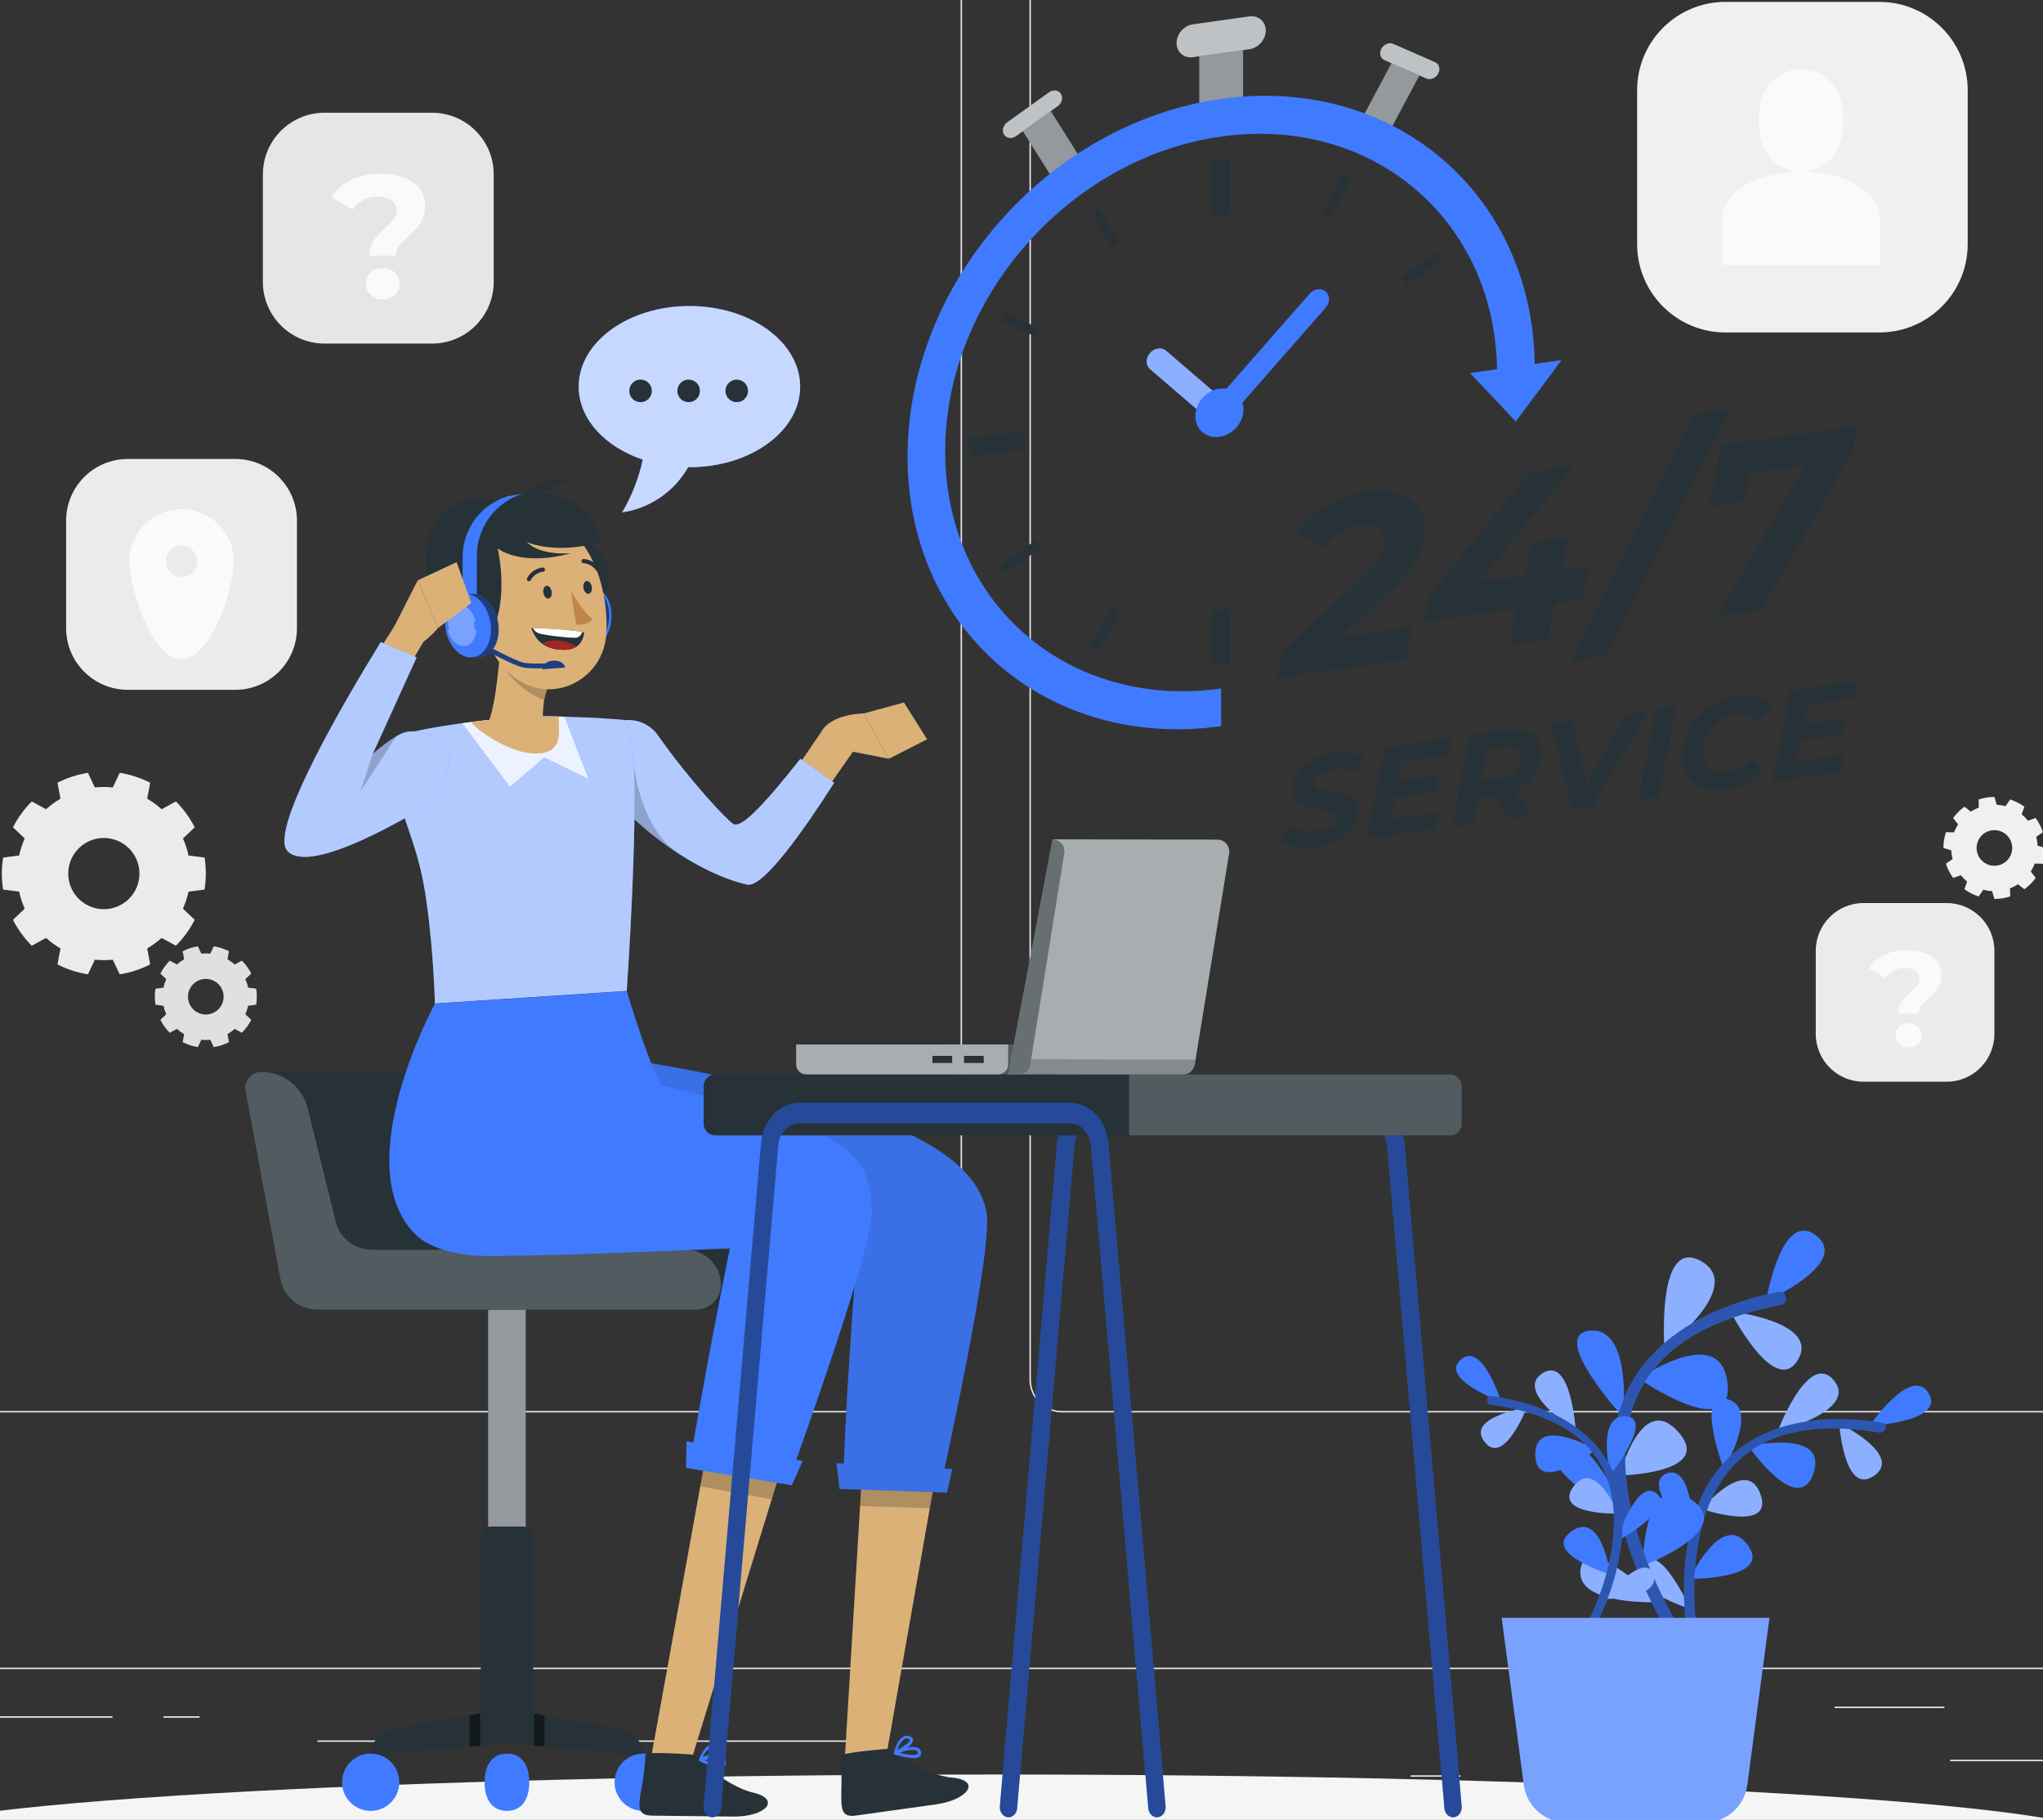 <svg width="357" height="318" viewBox="0 0 357 318" fill="none" xmlns="http://www.w3.org/2000/svg">
<rect x="0" y="0" width="357" height="318" fill="#333333" stroke="none"/>
<g clip-path="url(#clip0_205_13)">
<path d="M373.901 307.494H340.779V307.744H373.901V307.494Z" fill="#EBEBEB"/>
<path d="M255.22 310.208H246.527V310.458H255.22V310.208Z" fill="#EBEBEB"/>
<path d="M339.778 298.208H320.586V298.458H339.778V298.208Z" fill="#EBEBEB"/>
<path d="M19.652 299.888H-23.541V300.138H19.652V299.888Z" fill="#EBEBEB"/>
<path d="M34.889 299.888H28.556V300.138H34.889V299.888Z" fill="#EBEBEB"/>
<path d="M149.147 304.111H55.471V304.361H149.147V304.111Z" fill="#EBEBEB"/>
<path d="M162.401 246.8H-30.698C-33.845 246.8 -36.406 244.239 -36.406 241.092V-30.34C-36.406 -33.487 -33.845 -36.048 -30.698 -36.048H162.401C165.547 -36.048 168.108 -33.487 168.108 -30.34V241.092C168.108 244.239 165.547 246.8 162.401 246.8ZM-30.698 -35.797C-33.708 -35.797 -36.156 -33.349 -36.156 -30.339V241.093C-36.156 244.103 -33.708 246.551 -30.698 246.551H162.401C165.41 246.551 167.858 244.103 167.858 241.093V-30.34C167.858 -33.349 165.41 -35.798 162.401 -35.798L-30.698 -35.797Z" fill="#EBEBEB"/>
<path d="M378.698 246.8H185.599C182.453 246.8 179.892 244.239 179.892 241.092V-30.34C179.892 -33.487 182.453 -36.048 185.599 -36.048H378.698C381.846 -36.048 384.406 -33.487 384.406 -30.34V241.092C384.406 244.239 381.845 246.8 378.698 246.8ZM185.599 -35.797C182.59 -35.797 180.142 -33.349 180.142 -30.339V241.093C180.142 244.103 182.59 246.551 185.599 246.551H378.698C381.708 246.551 384.156 244.103 384.156 241.093V-30.34C384.156 -33.349 381.708 -35.798 378.698 -35.798L185.599 -35.797Z" fill="#EBEBEB"/>
<path d="M424 291.398H-76V291.648H424V291.398Z" fill="#EBEBEB"/>
<path d="M328.399 58.094H301.519C292.99 58.094 286.076 51.18 286.076 42.651V15.771C286.076 7.243 292.99 0.329 301.519 0.329H328.399C336.928 0.329 343.842 7.243 343.842 15.771V42.651C343.841 51.18 336.927 58.094 328.399 58.094Z" fill="#F0F0F0"/>
<path d="M322.151 21.047C322.151 25.966 319.648 29.953 314.729 29.953C309.81 29.953 307.307 25.966 307.307 21.047C307.307 16.128 309.81 12.141 314.729 12.141C319.648 12.141 322.151 16.129 322.151 21.047Z" fill="#FAFAFA"/>
<path d="M314.729 46.281H328.459V38.117C328.459 33.608 322.312 29.953 314.729 29.953C307.146 29.953 300.999 33.608 300.999 38.117V46.281H314.729Z" fill="#FAFAFA"/>
<path d="M75.489 60.036H56.718C50.762 60.036 45.934 55.208 45.934 49.252V30.48C45.934 24.524 50.762 19.696 56.718 19.696H75.489C81.445 19.696 86.273 24.524 86.273 30.48V49.252C86.273 55.208 81.445 60.036 75.489 60.036Z" fill="#E6E6E6"/>
<path d="M65.279 42.046C65.757 41.355 66.454 40.592 67.369 39.757C68.04 39.147 68.533 38.633 68.849 38.216C69.164 37.799 69.322 37.326 69.322 36.797C69.322 36.044 69.021 35.449 68.421 35.012C67.821 34.575 67.022 34.356 66.026 34.356C65.069 34.356 64.22 34.554 63.477 34.951C62.734 35.347 62.109 35.902 61.6 36.614L57.908 34.448C58.762 33.146 59.917 32.139 61.371 31.427C62.825 30.715 64.549 30.359 66.544 30.359C68.883 30.359 70.76 30.858 72.175 31.854C73.589 32.851 74.296 34.234 74.296 36.004C74.296 36.838 74.159 37.571 73.884 38.202C73.609 38.832 73.274 39.367 72.877 39.804C72.481 40.241 71.967 40.745 71.336 41.314C70.583 41.986 70.034 42.55 69.688 43.008C69.342 43.465 69.169 44.02 69.169 44.671H64.561C64.562 43.613 64.801 42.738 65.279 42.046ZM64.791 51.522C64.231 50.983 63.951 50.327 63.951 49.553C63.951 48.78 64.226 48.134 64.775 47.615C65.324 47.096 66.027 46.837 66.88 46.837C67.735 46.837 68.437 47.096 68.986 47.615C69.535 48.134 69.809 48.78 69.809 49.553C69.809 50.326 69.529 50.983 68.97 51.522C68.41 52.061 67.714 52.331 66.879 52.331C66.044 52.331 65.35 52.061 64.791 51.522Z" fill="#FAFAFA"/>
<path d="M340.163 189.009H325.637C321.028 189.009 317.292 185.273 317.292 180.664V166.138C317.292 161.529 321.028 157.793 325.637 157.793H340.163C344.772 157.793 348.508 161.529 348.508 166.138V180.664C348.508 185.273 344.772 189.009 340.163 189.009Z" fill="#EBEBEB"/>
<path d="M332.263 175.089C332.633 174.554 333.172 173.964 333.88 173.318C334.399 172.846 334.781 172.448 335.026 172.125C335.27 171.803 335.392 171.437 335.392 171.027C335.392 170.444 335.159 169.984 334.695 169.645C334.231 169.307 333.613 169.138 332.842 169.138C332.101 169.138 331.444 169.291 330.87 169.598C330.296 169.905 329.811 170.334 329.418 170.885L326.561 169.209C327.222 168.202 328.116 167.422 329.241 166.871C330.367 166.32 331.701 166.044 333.244 166.044C335.054 166.044 336.507 166.43 337.601 167.201C338.695 167.972 339.242 169.043 339.242 170.412C339.242 171.058 339.136 171.625 338.923 172.113C338.71 172.601 338.451 173.014 338.143 173.353C337.836 173.691 337.439 174.081 336.951 174.522C336.369 175.042 335.943 175.478 335.676 175.833C335.408 176.187 335.274 176.616 335.274 177.12H331.709C331.708 176.301 331.892 175.624 332.263 175.089ZM331.885 182.421C331.452 182.004 331.235 181.496 331.235 180.897C331.235 180.299 331.448 179.799 331.873 179.398C332.298 178.996 332.842 178.796 333.502 178.796C334.163 178.796 334.707 178.997 335.132 179.398C335.557 179.8 335.769 180.299 335.769 180.897C335.769 181.496 335.552 182.004 335.12 182.421C334.687 182.838 334.148 183.047 333.502 183.047C332.856 183.047 332.317 182.838 331.885 182.421Z" fill="#FAFAFA"/>
<path d="M41.108 120.535H22.337C16.381 120.535 11.553 115.707 11.553 109.751V90.98C11.553 85.024 16.381 80.196 22.337 80.196H41.108C47.064 80.196 51.892 85.024 51.892 90.98V109.751C51.892 115.707 47.064 120.535 41.108 120.535Z" fill="#EBEBEB"/>
<path d="M31.722 88.963C26.684 88.963 22.6 93.047 22.6 98.085C22.6 103.123 26.684 115.207 31.722 115.207C36.76 115.207 40.844 103.123 40.844 98.085C40.844 93.047 36.76 88.963 31.722 88.963ZM31.722 100.835C30.203 100.835 28.972 99.604 28.972 98.085C28.972 96.566 30.203 95.335 31.722 95.335C33.241 95.335 34.472 96.566 34.472 98.085C34.472 99.604 33.241 100.835 31.722 100.835Z" fill="#FAFAFA"/>
<path d="M35.745 155.443C35.889 154.531 35.965 153.597 35.965 152.645C35.965 151.693 35.889 150.759 35.745 149.848L32.94 149.484C32.72 148.448 32.389 147.455 31.969 146.51L34.026 144.565C33.17 142.885 32.059 141.357 30.738 140.037L28.242 141.398C27.468 140.703 26.626 140.086 25.721 139.56L26.243 136.772C24.6 135.932 22.812 135.336 20.923 135.04L19.711 137.593C19.196 137.54 18.674 137.512 18.145 137.512C17.616 137.512 17.093 137.54 16.578 137.593L15.366 135.04C13.477 135.336 11.689 135.931 10.046 136.771L10.568 139.559C9.663 140.084 8.821 140.701 8.047 141.396L5.551 140.035C4.23 141.355 3.12 142.883 2.263 144.562L4.32 146.507C3.9 147.452 3.569 148.446 3.349 149.481L0.544 149.845C0.4 150.757 0.324 151.691 0.324 152.642C0.324 153.594 0.4 154.528 0.544 155.439L3.349 155.803C3.569 156.839 3.9 157.832 4.32 158.777L2.263 160.722C3.119 162.402 4.23 163.93 5.551 165.249L8.047 163.888C8.821 164.583 9.663 165.2 10.568 165.726L10.046 168.514C11.689 169.354 13.477 169.95 15.366 170.245L16.578 167.692C17.093 167.745 17.615 167.773 18.145 167.773C18.674 167.773 19.196 167.745 19.711 167.692L20.923 170.245C22.812 169.949 24.601 169.354 26.243 168.513L25.721 165.725C26.626 165.2 27.468 164.583 28.242 163.887L30.738 165.248C32.059 163.928 33.17 162.4 34.026 160.72L31.969 158.775C32.389 157.83 32.72 156.837 32.94 155.801L35.745 155.443ZM18.145 158.868C14.708 158.868 11.922 156.082 11.922 152.645C11.922 149.208 14.708 146.422 18.145 146.422C21.582 146.422 24.368 149.208 24.368 152.645C24.368 156.082 21.582 158.868 18.145 158.868Z" fill="#EBEBEB"/>
<path d="M44.765 175.555C44.837 175.099 44.875 174.632 44.875 174.156C44.875 173.68 44.837 173.213 44.765 172.757L43.363 172.575C43.253 172.057 43.088 171.561 42.877 171.088L43.906 170.116C43.478 169.276 42.923 168.512 42.262 167.852L41.014 168.533C40.627 168.185 40.206 167.877 39.754 167.614L40.015 166.22C39.193 165.8 38.299 165.502 37.355 165.354L36.749 166.631C36.492 166.605 36.23 166.59 35.966 166.59C35.701 166.59 35.44 166.604 35.183 166.631L34.577 165.354C33.633 165.502 32.738 165.8 31.917 166.22L32.178 167.614C31.725 167.877 31.304 168.185 30.917 168.533L29.669 167.852C29.009 168.512 28.453 169.276 28.025 170.116L29.054 171.089C28.844 171.562 28.679 172.058 28.568 172.576L27.165 172.758C27.093 173.214 27.055 173.681 27.055 174.157C27.055 174.633 27.093 175.1 27.165 175.556L28.568 175.738C28.678 176.256 28.843 176.752 29.054 177.225L28.025 178.198C28.453 179.038 29.008 179.802 29.669 180.462L30.917 179.781C31.304 180.129 31.725 180.437 32.178 180.7L31.917 182.094C32.738 182.514 33.633 182.812 34.577 182.96L35.183 181.683C35.441 181.71 35.702 181.724 35.966 181.724C36.23 181.724 36.492 181.71 36.749 181.683L37.355 182.96C38.3 182.812 39.194 182.514 40.015 182.094L39.754 180.7C40.207 180.437 40.628 180.129 41.014 179.781L42.262 180.462C42.922 179.802 43.478 179.038 43.906 178.198L42.877 177.225C43.087 176.752 43.252 176.256 43.363 175.738L44.765 175.555ZM35.965 177.268C34.247 177.268 32.854 175.875 32.854 174.157C32.854 172.439 34.247 171.046 35.965 171.046C37.683 171.046 39.076 172.439 39.076 174.157C39.077 175.875 37.684 177.268 35.965 177.268Z" fill="#E0E0E0"/>
<path d="M353.742 155.378C354.115 155.107 354.472 154.803 354.809 154.467C355.146 154.131 355.449 153.773 355.72 153.4L354.857 152.28C355.145 151.836 355.38 151.368 355.565 150.885L356.98 150.925C357.271 150.028 357.419 149.095 357.418 148.162L356.054 147.761C356.026 147.242 355.947 146.726 355.812 146.22L356.982 145.419C356.698 144.541 356.276 143.698 355.713 142.926L354.382 143.4C354.219 143.199 354.044 143.005 353.857 142.817C353.67 142.63 353.475 142.455 353.274 142.292L353.748 140.961C352.976 140.398 352.133 139.976 351.255 139.692L350.454 140.862C349.948 140.728 349.432 140.648 348.913 140.62L348.512 139.256C347.578 139.255 346.645 139.403 345.749 139.694L345.789 141.109C345.306 141.295 344.838 141.529 344.394 141.817L343.274 140.954C342.901 141.225 342.544 141.529 342.207 141.865C341.87 142.202 341.567 142.559 341.296 142.932L342.159 144.052C341.871 144.496 341.636 144.964 341.451 145.447L340.036 145.407C339.745 146.304 339.597 147.236 339.598 148.17L340.962 148.571C340.99 149.09 341.069 149.606 341.204 150.112L340.034 150.913C340.318 151.791 340.74 152.634 341.303 153.406L342.634 152.932C342.797 153.133 342.972 153.328 343.159 153.515C343.346 153.702 343.541 153.877 343.742 154.04L343.268 155.371C344.041 155.934 344.883 156.356 345.761 156.64L346.562 155.47C347.068 155.604 347.584 155.684 348.103 155.712L348.504 157.076C349.438 157.076 350.37 156.929 351.267 156.638L351.227 155.223C351.71 155.037 352.178 154.803 352.622 154.515L353.742 155.378ZM346.308 150.367C345.093 149.152 345.093 147.182 346.308 145.967C347.523 144.752 349.493 144.752 350.708 145.967C351.923 147.182 351.923 149.152 350.708 150.367C349.493 151.582 347.523 151.582 346.308 150.367Z" fill="#F0F0F0"/>
<path d="M174 332.714C281.082 332.714 367.889 327.645 367.889 321.391C367.889 315.137 281.082 310.068 174 310.068C66.918 310.068 -19.889 315.137 -19.889 321.391C-19.889 327.645 66.918 332.714 174 332.714Z" fill="#F5F5F5"/>
<path d="M209.555 22.759V7.176L217.219 6.099V21.682L209.555 22.759Z" fill="#263238"/>
<path d="M184.087 31.435L178.35 22.304L183.236 18.796L188.974 27.927L184.087 31.435Z" fill="#263238"/>
<path d="M237.8 21.065L243.537 10.321L248.424 12.455L242.687 23.199L237.8 21.065Z" fill="#263238"/>
<g opacity="0.5">
<path d="M209.555 22.759V7.176L217.219 6.099V21.682L209.555 22.759Z" fill="white"/>
<path d="M184.087 31.435L178.35 22.304L183.236 18.796L188.974 27.927L184.087 31.435Z" fill="white"/>
<path d="M237.8 21.065L243.537 10.321L248.424 12.455L242.687 23.199L237.8 21.065Z" fill="white"/>
</g>
<path d="M218.307 8.609L208.467 9.992C206.881 10.215 205.595 9.11 205.595 7.524C205.595 5.938 206.881 4.472 208.467 4.249L218.307 2.866C219.893 2.643 221.179 3.748 221.179 5.334C221.178 6.92 219.893 8.386 218.307 8.609Z" fill="#263238"/>
<path d="M184.832 18.554L177.537 23.791C176.807 24.315 175.874 24.196 175.453 23.526C175.032 22.856 175.282 21.887 176.011 21.364L183.306 16.127C184.036 15.603 184.968 15.722 185.39 16.393C185.812 17.062 185.562 18.03 184.832 18.554Z" fill="#263238"/>
<path d="M249.237 13.714L241.942 10.527C241.212 10.208 240.962 9.311 241.384 8.522C241.805 7.733 242.738 7.352 243.468 7.671L250.763 10.858C251.493 11.177 251.742 12.074 251.321 12.863C250.9 13.652 249.967 14.033 249.237 13.714Z" fill="#263238"/>
<path opacity="0.7" d="M218.307 8.609L208.467 9.992C206.881 10.215 205.595 9.11 205.595 7.524C205.595 5.938 206.881 4.472 208.467 4.249L218.307 2.866C219.893 2.643 221.179 3.748 221.179 5.334C221.178 6.92 219.893 8.386 218.307 8.609Z" fill="white"/>
<path opacity="0.7" d="M184.832 18.554L177.537 23.791C176.807 24.315 175.874 24.196 175.453 23.526C175.032 22.856 175.282 21.887 176.011 21.364L183.306 16.127C184.036 15.603 184.968 15.722 185.39 16.393C185.812 17.062 185.562 18.03 184.832 18.554Z" fill="white"/>
<path opacity="0.7" d="M249.237 13.714L241.942 10.527C241.212 10.208 240.962 9.311 241.384 8.522C241.805 7.733 242.738 7.352 243.468 7.671L250.763 10.858C251.493 11.177 251.742 12.074 251.321 12.863C250.9 13.652 249.967 14.033 249.237 13.714Z" fill="white"/>
<path d="M213.387 120.302C186.755 124.045 165.166 105.49 165.166 78.858C165.166 52.226 186.755 27.603 213.387 23.86C240.019 20.117 261.608 38.672 261.608 65.304L268.187 64.379C268.187 34.114 243.652 13.027 213.387 17.281C183.122 21.534 158.587 49.517 158.587 79.783C158.587 110.049 183.122 131.135 213.387 126.881V120.302Z" fill="#407BFF"/>
<path d="M194.225 106.232L190.626 112.973L192.037 113.727L195.636 106.986L194.225 106.232Z" fill="#263238"/>
<path d="M234.707 30.427L231.107 37.168L232.519 37.921L236.118 31.18L234.707 30.427Z" fill="#263238"/>
<path d="M175.539 54.677L174.899 56.144L181.134 58.867L181.774 57.401L175.539 54.677Z" fill="#263238"/>
<path d="M192.012 36.583L190.657 37.434L194.257 43.163L195.611 42.312L192.012 36.583Z" fill="#263238"/>
<path d="M180.986 94.379L174.749 98.854L175.682 100.154L181.918 95.679L180.986 94.379Z" fill="#263238"/>
<path d="M251.107 44.023L244.87 48.498L245.803 49.798L252.039 45.323L251.107 44.023Z" fill="#263238"/>
<path d="M178.691 75.346L169.091 76.695L169.536 79.864L179.136 78.515L178.691 75.346Z" fill="#263238"/>
<path d="M214.987 27.998H211.787V37.598H214.987V27.998Z" fill="#263238"/>
<path d="M214.987 106.565H211.787V116.165H214.987V106.565Z" fill="#263238"/>
<path d="M200.953 61.677C200.175 62.565 200.175 63.827 200.953 64.496L211.685 73.72L214.504 70.505L203.772 61.281C202.994 60.612 201.732 60.79 200.953 61.677Z" fill="#407BFF"/>
<path opacity="0.4" d="M200.953 61.677C200.175 62.565 200.175 63.827 200.953 64.496L211.685 73.72L214.504 70.505L203.772 61.281C202.994 60.612 201.732 60.79 200.953 61.677Z" fill="white"/>
<path d="M272.876 62.921L264.87 73.651L256.865 65.171L272.876 62.921Z" fill="#407BFF"/>
<path d="M234.29 111.26L246.787 109.504L245.682 115.271L223.153 118.437L224.046 113.848L237.606 101.315C239.249 99.752 240.39 98.473 241.028 97.476C241.666 96.479 241.985 95.485 241.985 94.494C241.985 93.502 241.609 92.762 240.859 92.272C240.107 91.783 239.024 91.638 237.607 91.837C236.417 92.004 235.269 92.435 234.164 93.129C233.059 93.823 232.095 94.724 231.274 95.83L226.64 93.123C227.858 91.281 229.53 89.72 231.657 88.444C233.782 87.168 236.105 86.352 238.628 85.998C240.696 85.707 242.517 85.792 244.09 86.25C245.662 86.71 246.88 87.488 247.745 88.584C248.61 89.682 249.042 90.995 249.042 92.526C249.042 94.368 248.532 96.168 247.511 97.926C246.491 99.685 244.72 101.719 242.198 104.029L234.29 111.26Z" fill="#263238"/>
<path d="M276.585 104.679L271.697 105.366L270.464 111.788L263.748 112.732L265.023 106.304L248.998 108.556L249.891 103.797L267.404 82.463L274.927 81.406L258.604 101.596L266.425 100.497L267.53 94.773L273.949 93.871L272.844 99.595L277.732 98.908L276.585 104.679Z" fill="#263238"/>
<path d="M296.222 72.376L302.428 71.504L280.58 114.616L274.417 115.482L296.222 72.376Z" fill="#263238"/>
<path d="M324.574 74.428L323.681 79.017L307.783 106.543L300.131 107.618L315.392 81.329L305.742 82.685L304.765 87.668L298.644 88.528L300.727 77.778L324.574 74.428Z" fill="#263238"/>
<path d="M226.575 148.043C225.45 147.876 224.549 147.589 223.869 147.182L225.333 144.204C226.043 144.622 226.842 144.909 227.729 145.065C228.616 145.222 229.525 145.234 230.456 145.103C231.447 144.964 232.231 144.691 232.808 144.284C233.384 143.878 233.673 143.395 233.673 142.832C233.673 142.373 233.444 142.055 232.985 141.875C232.527 141.696 231.795 141.536 230.789 141.397C229.784 141.242 228.963 141.073 228.327 140.889C227.692 140.705 227.14 140.372 226.675 139.89C226.209 139.409 225.977 138.717 225.977 137.814C225.977 136.765 226.268 135.799 226.853 134.919C227.437 134.039 228.264 133.309 229.336 132.73C230.408 132.151 231.654 131.761 233.073 131.561C234.123 131.413 235.113 131.389 236.046 131.487C236.977 131.585 237.776 131.801 238.441 132.137L237.088 135.078C236.511 134.76 235.861 134.552 235.136 134.454C234.411 134.356 233.657 134.362 232.874 134.472C231.854 134.615 231.048 134.905 230.456 135.344C229.865 135.782 229.569 136.282 229.569 136.843C229.569 137.183 229.694 137.451 229.946 137.644C230.198 137.839 230.515 137.978 230.9 138.065C231.284 138.152 231.824 138.242 232.519 138.336C233.51 138.463 234.323 138.619 234.958 138.803C235.594 138.987 236.137 139.31 236.589 139.771C237.039 140.233 237.265 140.892 237.265 141.75C237.265 142.814 236.969 143.784 236.378 144.658C235.787 145.532 234.951 146.264 233.872 146.851C232.793 147.438 231.536 147.834 230.102 148.035C228.873 148.208 227.698 148.21 226.575 148.043Z" fill="#263238"/>
<path d="M244.937 133.044L244.272 136.508L251.48 135.495L250.926 138.368L243.696 139.384L242.986 143.076L251.458 141.885L250.86 144.852L238.84 146.541L241.944 130.581L253.676 128.932L253.077 131.899L244.937 133.044Z" fill="#263238"/>
<path d="M268.046 135.451C267.262 136.596 266.175 137.481 264.786 138.105L267.491 142.515L263.699 143.048L261.26 139.044L258.199 139.474L257.334 143.942L253.719 144.45L256.823 128.49L263.144 127.602C265.065 127.332 266.559 127.543 267.624 128.237C268.689 128.93 269.22 130.038 269.22 131.561C269.221 133.009 268.829 134.306 268.046 135.451ZM264.597 134.893C265.255 134.255 265.584 133.424 265.584 132.403C265.584 131.664 265.332 131.145 264.83 130.846C264.327 130.548 263.611 130.463 262.679 130.594L259.841 130.993L258.754 136.535L261.815 136.105C263.011 135.937 263.939 135.533 264.597 134.893Z" fill="#263238"/>
<path d="M288.05 124.101L278.225 141.006L274.698 141.502L271.083 126.486L274.787 125.965L277.293 136.679L284.323 124.625L288.05 124.101Z" fill="#263238"/>
<path d="M289.335 123.921L292.95 123.413L289.846 139.373L286.231 139.881L289.335 123.921Z" fill="#263238"/>
<path d="M297.596 137.707C296.436 137.309 295.545 136.643 294.924 135.709C294.302 134.777 293.992 133.644 293.992 132.314C293.992 130.554 294.395 128.912 295.201 127.386C296.007 125.861 297.141 124.589 298.605 123.57C300.069 122.551 301.747 121.908 303.64 121.642C305.03 121.447 306.257 121.511 307.322 121.834C308.386 122.158 309.192 122.725 309.739 123.535L307.145 126.029C306.317 124.933 305.068 124.502 303.397 124.736C302.258 124.896 301.253 125.304 300.38 125.959C299.507 126.614 298.832 127.434 298.351 128.418C297.87 129.402 297.63 130.456 297.63 131.579C297.63 132.776 298.01 133.673 298.772 134.268C299.533 134.863 300.601 135.064 301.977 134.871C303.618 134.64 304.993 133.849 306.102 132.495L308.231 134.369C306.693 136.375 304.505 137.576 301.667 137.975C300.113 138.196 298.757 138.106 297.596 137.707Z" fill="#263238"/>
<path d="M315.859 123.076L315.194 126.54L322.402 125.527L321.848 128.4L314.618 129.416L313.908 133.108L322.38 131.917L321.782 134.884L309.762 136.573L312.866 120.613L324.598 118.964L323.999 121.931L315.859 123.076Z" fill="#263238"/>
<path d="M231.658 50.941C230.88 50.272 229.618 50.449 228.839 51.337L214.296 67.924C212.861 67.699 211.248 68.259 210.114 69.552C208.468 71.429 208.468 74.098 210.114 75.512C211.76 76.927 214.429 76.552 216.075 74.674C217.208 73.382 217.542 71.721 217.115 70.346L231.658 53.759C232.436 52.872 232.436 51.609 231.658 50.941Z" fill="#407BFF"/>
<path d="M120.471 53.471C109.783 53.471 101.119 59.777 101.119 67.557C101.119 73.213 105.71 78.077 112.318 80.318C111.606 83.616 110.376 86.721 108.709 89.538C113.665 88.811 117.873 85.811 120.258 81.634C120.33 81.635 120.4 81.642 120.472 81.642C131.16 81.642 139.824 75.336 139.824 67.556C139.823 59.777 131.158 53.471 120.471 53.471Z" fill="#407BFF"/>
<path opacity="0.7" d="M120.471 53.471C109.783 53.471 101.119 59.777 101.119 67.557C101.119 73.213 105.71 78.077 112.318 80.318C111.606 83.616 110.376 86.721 108.709 89.538C113.665 88.811 117.873 85.811 120.258 81.634C120.33 81.635 120.4 81.642 120.472 81.642C131.16 81.642 139.824 75.336 139.824 67.556C139.823 59.777 131.158 53.471 120.471 53.471Z" fill="white"/>
<path d="M111.935 70.273C113.024 70.273 113.907 69.39 113.907 68.301C113.907 67.212 113.024 66.329 111.935 66.329C110.846 66.329 109.963 67.212 109.963 68.301C109.963 69.39 110.846 70.273 111.935 70.273Z" fill="#263238"/>
<path d="M122.309 68.301C122.309 69.39 121.426 70.273 120.337 70.273C119.248 70.273 118.365 69.39 118.365 68.301C118.365 67.212 119.248 66.329 120.337 66.329C121.426 66.329 122.309 67.212 122.309 68.301Z" fill="#263238"/>
<path d="M128.739 70.273C129.828 70.273 130.711 69.39 130.711 68.301C130.711 67.212 129.828 66.329 128.739 66.329C127.65 66.329 126.767 67.212 126.767 68.301C126.767 69.39 127.65 70.273 128.739 70.273Z" fill="#263238"/>
<path d="M91.865 226.629H85.3V269.804H91.865V226.629Z" fill="#263238"/>
<path opacity="0.5" d="M91.865 226.629H85.3V269.804H91.865V226.629Z" fill="white"/>
<path d="M108.545 302.145L93.161 299.367V268.472C93.161 267.515 92.385 266.739 91.428 266.739H85.737C84.78 266.739 84.004 267.515 84.004 268.472V299.367L68.62 302.145C66.39 302.548 64.769 304.488 64.769 306.754L88.583 304.604L112.397 306.754C112.396 304.489 110.775 302.548 108.545 302.145Z" fill="#263238"/>
<path d="M69.771 311.418C69.771 314.181 67.531 316.421 64.768 316.421C62.005 316.421 59.765 314.181 59.765 311.418C59.765 308.655 62.005 306.415 64.768 306.415C67.532 306.415 69.771 308.655 69.771 311.418Z" fill="#407BFF"/>
<path d="M117.399 311.418C117.399 314.181 115.159 316.421 112.396 316.421C109.633 316.421 107.393 314.181 107.393 311.418C107.393 308.655 109.633 306.415 112.396 306.415C115.159 306.415 117.399 308.655 117.399 311.418Z" fill="#407BFF"/>
<path d="M92.485 311.418C92.485 314.181 91.345 316.421 88.582 316.421C85.819 316.421 84.68 314.181 84.68 311.418C84.68 308.655 85.82 306.415 88.582 306.415C91.346 306.415 92.485 308.655 92.485 311.418Z" fill="#407BFF"/>
<g opacity="0.5">
<path d="M93.315 299.395V305.031L95.172 305.199V299.73L93.315 299.395Z" fill="black"/>
<path d="M82.04 299.722V305.195L83.897 305.027V299.386L82.04 299.722Z" fill="black"/>
</g>
<path d="M45.687 187.304C43.923 187.304 42.591 188.905 42.913 190.64L49.008 223.509C49.58 226.592 52.269 228.829 55.405 228.829H85.28H121.653H151.528C153.912 228.829 155.844 226.896 155.844 224.513C155.844 221.126 153.098 218.379 149.71 218.379H119.835H94.859C91.869 218.379 89.263 216.34 88.544 213.438L83.633 193.62C82.714 189.91 79.383 187.304 75.561 187.304H45.687Z" fill="#263238"/>
<path d="M58.67 213.438L53.759 193.62C52.84 189.91 49.509 187.304 45.687 187.304C43.923 187.304 42.591 188.905 42.913 190.64L49.008 223.509C49.58 226.592 52.269 228.829 55.405 228.829H121.653C124.037 228.829 125.969 226.897 125.969 224.513C125.969 221.126 123.223 218.379 119.835 218.379H64.984C61.994 218.379 59.389 216.341 58.67 213.438Z" fill="#263238"/>
<path opacity="0.2" d="M58.67 213.438L53.759 193.62C52.84 189.91 49.509 187.304 45.687 187.304C43.923 187.304 42.591 188.905 42.913 190.64L49.008 223.509C49.58 226.592 52.269 228.829 55.405 228.829H121.653C124.037 228.829 125.969 226.897 125.969 224.513C125.969 221.126 123.223 218.379 119.835 218.379H64.984C61.994 218.379 59.389 216.341 58.67 213.438Z" fill="white"/>
<path d="M295.978 269.053C295.978 269.053 296.106 255.695 291.253 257.456C286.401 259.218 295.978 269.053 295.978 269.053Z" fill="#407BFF"/>
<path d="M301.223 256.691C301.223 256.691 307.657 246.007 301.843 244.48C296.029 242.953 301.223 256.691 301.223 256.691Z" fill="#407BFF"/>
<path d="M326.673 249.148C326.673 249.148 340.039 248.458 337.017 243.45C333.995 238.443 326.673 249.148 326.673 249.148Z" fill="#407BFF"/>
<path d="M305.518 252.7C305.518 252.7 319.541 249.545 316.898 257.401C314.255 265.257 305.518 252.7 305.518 252.7Z" fill="#407BFF"/>
<path d="M295.353 281.12C295.353 281.12 289.947 269.014 286.955 273.314C283.962 277.615 295.353 281.12 295.353 281.12Z" fill="#407BFF"/>
<path d="M310.606 250.176C310.606 250.176 324.87 246.436 320.425 241.172C315.981 235.907 310.606 250.176 310.606 250.176Z" fill="#407BFF"/>
<path d="M321.394 248.714C321.394 248.714 332.67 254.253 327.468 257.866C322.267 261.48 321.394 248.714 321.394 248.714Z" fill="#407BFF"/>
<path d="M297.406 263.678C297.406 263.678 305.217 254.278 307.63 261.111C310.042 267.944 297.406 263.678 297.406 263.678Z" fill="#407BFF"/>
<g opacity="0.4">
<path d="M295.353 281.12C295.353 281.12 289.947 269.014 286.955 273.314C283.962 277.615 295.353 281.12 295.353 281.12Z" fill="white"/>
<path d="M310.606 250.176C310.606 250.176 324.87 246.436 320.425 241.172C315.981 235.907 310.606 250.176 310.606 250.176Z" fill="white"/>
<path d="M321.394 248.714C321.394 248.714 332.67 254.253 327.468 257.866C322.267 261.48 321.394 248.714 321.394 248.714Z" fill="white"/>
<path d="M297.406 263.678C297.406 263.678 305.217 254.278 307.63 261.111C310.042 267.944 297.406 263.678 297.406 263.678Z" fill="white"/>
</g>
<path d="M295.275 275.885C295.275 275.885 300.873 263.866 305.382 269.929C309.891 275.991 295.275 275.885 295.275 275.885Z" fill="#407BFF"/>
<path d="M295.362 288.496C293.765 280.889 293.801 272.301 296.074 264.862C300.653 249.877 314.695 246.325 328.904 248.595C330.03 248.775 329.526 250.481 328.408 250.302C320.873 249.098 312.368 248.982 305.844 253.543C301.144 256.829 298.48 262.061 297.199 267.531C295.661 274.097 295.698 281.451 297.086 288.063C297.321 289.18 295.598 289.618 295.362 288.496Z" fill="#407BFF"/>
<g opacity="0.3">
<path d="M295.362 288.496C293.765 280.889 293.801 272.301 296.074 264.862C300.653 249.877 314.695 246.325 328.904 248.595C330.03 248.775 329.526 250.481 328.408 250.302C320.873 249.098 312.368 248.982 305.844 253.543C301.144 256.829 298.48 262.061 297.199 267.531C295.661 274.097 295.698 281.451 297.086 288.063C297.321 289.18 295.598 289.618 295.362 288.496Z" fill="black"/>
</g>
<path d="M284.228 264.981C284.228 264.981 277.277 248.663 272.685 252.924C268.094 257.185 284.228 264.981 284.228 264.981Z" fill="#407BFF"/>
<path d="M283.634 247.643C283.634 247.643 285.286 231.83 277.853 232.507C270.419 233.185 283.634 247.643 283.634 247.643Z" fill="#407BFF"/>
<path d="M308.617 227.36C308.617 227.36 323.475 220.69 317.372 215.912C311.269 211.134 308.617 227.36 308.617 227.36Z" fill="#407BFF"/>
<path d="M286.406 240.911C286.406 240.911 300.703 230.953 301.866 241.67C303.029 252.387 286.406 240.911 286.406 240.911Z" fill="#407BFF"/>
<path d="M289.926 279.944C289.926 279.944 277.337 267.564 276.213 274.105C275.088 280.645 289.926 279.944 289.926 279.944Z" fill="#407BFF"/>
<path d="M290.861 235.619C290.861 235.619 305.122 224.844 297.262 220.374C289.403 215.904 290.861 235.619 290.861 235.619Z" fill="#407BFF"/>
<path d="M302.372 229.133C302.372 229.133 318.158 230.957 314.153 237.626C310.148 244.294 302.372 229.133 302.372 229.133Z" fill="#407BFF"/>
<path d="M282.998 257.814C282.998 257.814 286.902 242.963 293.28 250.229C299.658 257.495 282.998 257.814 282.998 257.814Z" fill="#407BFF"/>
<g opacity="0.4">
<path d="M289.926 279.944C289.926 279.944 277.337 267.564 276.213 274.105C275.088 280.645 289.926 279.944 289.926 279.944Z" fill="white"/>
<path d="M290.861 235.619C290.861 235.619 305.122 224.844 297.262 220.374C289.403 215.904 290.861 235.619 290.861 235.619Z" fill="white"/>
<path d="M302.372 229.133C302.372 229.133 318.158 230.957 314.153 237.626C310.148 244.294 302.372 229.133 302.372 229.133Z" fill="white"/>
<path d="M282.998 257.814C282.998 257.814 286.902 242.963 293.28 250.229C299.658 257.495 282.998 257.814 282.998 257.814Z" fill="white"/>
</g>
<path d="M287.055 273.604C287.055 273.604 287.047 256.53 295.404 261.944C303.761 267.358 287.055 273.604 287.055 273.604Z" fill="#407BFF"/>
<path d="M293.855 288.919C287.995 280.354 283.473 269.885 282.111 259.837C279.366 239.597 293.474 229.148 310.864 225.714C312.243 225.442 312.574 227.739 311.206 228.009C301.984 229.83 292.234 233.399 287.226 241.796C283.618 247.847 283.363 255.378 284.81 262.596C286.547 271.261 290.495 280.197 295.589 287.64C296.449 288.897 294.719 290.183 293.855 288.919Z" fill="#407BFF"/>
<g opacity="0.3">
<path d="M293.855 288.919C287.995 280.354 283.473 269.885 282.111 259.837C279.366 239.597 293.474 229.148 310.864 225.714C312.243 225.442 312.574 227.739 311.206 228.009C301.984 229.83 292.234 233.399 287.226 241.796C283.618 247.847 283.363 255.378 284.81 262.596C286.547 271.261 290.495 280.197 295.589 287.64C296.449 288.897 294.719 290.183 293.855 288.919Z" fill="black"/>
</g>
<path d="M282.566 269.289C282.566 269.289 285.895 258.218 289.451 260.921C293.008 263.624 282.566 269.289 282.566 269.289Z" fill="#407BFF"/>
<path d="M281.411 257.725C281.411 257.725 278.842 247.243 284.038 247.476C289.234 247.709 281.411 257.725 281.411 257.725Z" fill="#407BFF"/>
<path d="M262.32 244.95C262.32 244.95 251.453 240.944 255.238 237.583C259.023 234.222 262.32 244.95 262.32 244.95Z" fill="#407BFF"/>
<path d="M278.888 253.323C278.888 253.323 268.112 247.111 268.276 254.281C268.44 261.453 278.888 253.323 278.888 253.323Z" fill="#407BFF"/>
<path d="M279.981 279.42C279.981 279.42 287.56 270.806 288.927 275.129C290.294 279.452 279.981 279.42 279.981 279.42Z" fill="#407BFF"/>
<path d="M275.333 249.93C275.333 249.93 264.508 243.173 269.534 239.965C274.56 236.757 275.333 249.93 275.333 249.93Z" fill="#407BFF"/>
<path d="M266.794 245.948C266.794 245.948 256.053 247.625 259.422 251.949C262.791 256.272 266.794 245.948 266.794 245.948Z" fill="#407BFF"/>
<path d="M282.769 264.48C282.769 264.48 278.731 254.704 274.981 259.73C271.23 264.756 282.769 264.48 282.769 264.48Z" fill="#407BFF"/>
<g opacity="0.4">
<path d="M279.981 279.42C279.981 279.42 287.56 270.806 288.927 275.129C290.294 279.452 279.981 279.42 279.981 279.42Z" fill="white"/>
<path d="M275.333 249.93C275.333 249.93 264.508 243.173 269.534 239.965C274.56 236.757 275.333 249.93 275.333 249.93Z" fill="white"/>
<path d="M266.794 245.948C266.794 245.948 256.053 247.625 259.422 251.949C262.791 256.272 266.794 245.948 266.794 245.948Z" fill="white"/>
<path d="M282.769 264.48C282.769 264.48 278.731 254.704 274.981 259.73C271.23 264.756 282.769 264.48 282.769 264.48Z" fill="white"/>
</g>
<path d="M281.392 275.114C281.392 275.114 279.856 263.743 274.572 267.594C269.286 271.445 281.392 275.114 281.392 275.114Z" fill="#407BFF"/>
<path d="M278.077 285.513C281.352 279.638 283.53 272.533 283.564 265.802C283.633 252.243 272.943 245.697 260.619 243.92C259.642 243.779 259.62 245.318 260.59 245.458C267.126 246.4 274.183 248.491 278.401 253.936C281.44 257.859 282.296 262.868 281.948 267.717C281.53 273.538 279.61 279.605 276.763 284.711C276.283 285.574 277.594 286.379 278.077 285.513Z" fill="#407BFF"/>
<g opacity="0.3">
<path d="M278.077 285.513C281.352 279.638 283.53 272.533 283.564 265.802C283.633 252.243 272.943 245.697 260.619 243.92C259.642 243.779 259.62 245.318 260.59 245.458C267.126 246.4 274.183 248.491 278.401 253.936C281.44 257.859 282.296 262.868 281.948 267.717C281.53 273.538 279.61 279.605 276.763 284.711C276.283 285.574 277.594 286.379 278.077 285.513Z" fill="black"/>
</g>
<path d="M309.197 282.701L305.328 311.886C304.83 315.641 301.628 318.447 297.84 318.447H273.77C269.982 318.447 266.78 315.641 266.282 311.886L262.413 282.701H309.197Z" fill="#407BFF"/>
<path opacity="0.3" d="M309.197 282.701L305.328 311.886C304.83 315.641 301.628 318.447 297.84 318.447H273.77C269.982 318.447 266.78 315.641 266.282 311.886L262.413 282.701H309.197Z" fill="white"/>
<path d="M99.28 93.246C99.28 93.246 110.222 96.512 105.11 104.596L100.356 97.677L99.28 93.246Z" fill="#263238"/>
<path d="M138.695 134.951L143.464 127.949L148.182 129.451L149.043 131.35L143.163 139.764L138.695 134.951Z" fill="#DBB178"/>
<path d="M145.762 136.777C140.975 144.285 133.442 155.22 130.559 154.574C122.1 152.682 110.473 144.674 104.5 135.874C102.627 133.124 103.177 129.396 105.765 127.305L105.743 127.239C108.481 125.012 112.506 125.426 114.734 128.164C114.841 128.295 114.942 128.431 115.038 128.57C120.329 136.16 127.072 143.365 128.139 143.97C129.427 144.715 132.779 141.542 139.868 132.582L145.762 136.777Z" fill="#407BFF"/>
<path opacity="0.6" d="M145.762 136.777C140.975 144.285 133.442 155.22 130.559 154.574C122.1 152.682 110.473 144.674 104.5 135.874C102.627 133.124 103.177 129.396 105.765 127.305L105.743 127.239C108.481 125.012 112.506 125.426 114.734 128.164C114.841 128.295 114.942 128.431 115.038 128.57C120.329 136.16 127.072 143.365 128.139 143.97C129.427 144.715 132.779 141.542 139.868 132.582L145.762 136.777Z" fill="white"/>
<path d="M145.874 130.729L155.323 132.582L150.925 124.658C150.925 124.658 145.202 124.678 143.464 127.95L145.874 130.729Z" fill="#DBB178"/>
<path opacity="0.2" d="M118.498 149.1C111.65 144.425 110.744 133.441 110.744 133.441L106.863 131.672L105.033 136.612C108.418 141.325 113.356 145.765 118.498 149.1Z" fill="black"/>
<path d="M162.002 129.186L157.961 122.751L150.925 124.657L155.323 132.582L162.002 129.186Z" fill="#DBB178"/>
<path d="M109.518 173.143L76.001 175.343C76.001 175.343 75.759 166.356 74.593 158.051C74.229 155.167 73.652 152.314 72.866 149.515C71.997 146.655 70.908 143.443 69.566 139.714C69.401 139.252 69.225 138.79 69.038 138.306C68.598 137.151 68.147 135.941 67.641 134.676V134.621C66.674 132.057 67.969 129.195 70.533 128.229C70.763 128.142 70.998 128.073 71.238 128.021C73.372 127.57 75.517 127.163 77.695 126.822L79.576 126.536C84.598 125.787 89.659 125.336 94.734 125.183C97.363 125.183 100.168 125.26 102.566 125.37L104.557 125.469C107.098 125.623 108.858 125.777 108.858 125.777C108.858 125.777 109.958 125.997 110.607 131.893C110.607 132.179 110.673 132.509 110.706 132.85C110.794 134.071 110.86 135.611 110.893 137.459C110.959 145.06 110.552 157.754 109.518 173.143Z" fill="#407BFF"/>
<path opacity="0.6" d="M109.518 173.143L76.001 175.343C76.001 175.343 75.759 166.356 74.593 158.051C74.229 155.167 73.652 152.314 72.866 149.515C71.997 146.655 70.908 143.443 69.566 139.714C69.401 139.252 69.225 138.79 69.038 138.306C68.598 137.151 68.147 135.941 67.641 134.676V134.621C66.674 132.057 67.969 129.195 70.533 128.229C70.763 128.142 70.998 128.073 71.238 128.021C73.372 127.57 75.517 127.163 77.695 126.822L79.576 126.536C84.598 125.787 89.659 125.336 94.734 125.183C97.363 125.183 100.168 125.26 102.566 125.37L104.557 125.469C107.098 125.623 108.858 125.777 108.858 125.777C108.858 125.777 109.958 125.997 110.607 131.893C110.607 132.179 110.673 132.509 110.706 132.85C110.794 134.071 110.86 135.611 110.893 137.459C110.959 145.06 110.552 157.754 109.518 173.143Z" fill="white"/>
<path d="M80.747 126.379L89.111 137.518L95.085 132.385L102.877 136.143L98.662 125.234C97.356 125.202 96.025 125.183 94.735 125.183C90.053 125.324 85.384 125.731 80.747 126.379Z" fill="#407BFF"/>
<path opacity="0.9" d="M80.747 126.379L89.111 137.518L95.085 132.385L102.877 136.143L98.662 125.234C97.356 125.202 96.025 125.183 94.735 125.183C90.053 125.324 85.384 125.731 80.747 126.379Z" fill="white"/>
<path d="M154.739 307.574H147.609L150.863 253.751H164.201L154.739 307.574Z" fill="#DBB178"/>
<path d="M146.819 306.892C146.742 306.21 155.245 305.572 155.245 305.572C155.245 305.572 161.174 310.126 166.366 310.61C171.558 311.094 169.182 314.504 163.55 315.285L149.624 317.232C145.62 317.826 147.644 314.031 146.819 306.892Z" fill="#263238"/>
<path d="M159.524 307.178C158.439 307.115 157.367 306.912 156.334 306.573C156.292 306.562 156.254 306.539 156.224 306.507C156.198 306.44 156.198 306.365 156.224 306.298C156.224 306.21 156.686 304.098 157.775 303.482C158.106 303.282 158.507 303.233 158.875 303.35C159.414 303.515 159.546 303.812 159.557 304.021C159.557 304.45 159.15 304.934 158.578 305.374C159.146 305.214 159.748 305.214 160.316 305.374C160.567 305.466 160.77 305.657 160.877 305.902C161.044 306.217 161.009 306.601 160.789 306.881C160.424 307.145 159.969 307.252 159.524 307.178ZM157.225 306.276C158.512 306.606 160.008 306.826 160.338 306.474C160.415 306.397 160.404 306.254 160.338 306.067C160.288 305.953 160.192 305.865 160.074 305.825C159.101 305.706 158.114 305.862 157.225 306.276ZM158.391 303.779C158.243 303.782 158.099 303.823 157.973 303.9C157.4 304.394 156.996 305.056 156.818 305.792C157.918 305.165 159.018 304.373 159.018 304.032C159.018 303.966 158.897 303.889 158.71 303.823C158.606 303.794 158.499 303.779 158.391 303.779Z" fill="#407BFF"/>
<path opacity="0.2" d="M150.294 263.159L162.482 263.531L164.201 253.751H150.863L150.294 263.159Z" fill="black"/>
<path d="M120.518 308.476L113.692 307.574L124.497 247.976L137.984 251.826L120.518 308.476Z" fill="#DBB178"/>
<path d="M112.796 306.617C112.796 305.924 121.321 306.617 121.321 306.617C121.321 306.617 126.491 312.007 131.562 313.217C136.633 314.427 133.762 317.496 128.075 317.419L114.006 317.254C109.925 317.21 112.532 313.8 112.796 306.617Z" fill="#263238"/>
<path d="M125.798 308.839C124.554 308.686 123.348 308.313 122.234 307.739L122.157 307.684C122.153 307.658 122.153 307.633 122.157 307.607C122.13 307.544 122.13 307.472 122.157 307.409C122.157 307.332 122.938 305.33 124.115 304.857C124.465 304.703 124.865 304.703 125.215 304.857C125.721 305.11 125.809 305.407 125.787 305.616C125.787 306.045 125.248 306.463 124.621 306.804C125.206 306.731 125.801 306.822 126.337 307.068C126.572 307.193 126.74 307.414 126.799 307.673C126.929 308.005 126.837 308.384 126.568 308.619C126.345 308.779 126.072 308.857 125.798 308.839ZM123.125 307.563C124.346 308.08 125.798 308.531 126.172 308.223C126.249 308.157 126.271 308.025 126.172 307.816C126.14 307.698 126.06 307.598 125.952 307.541C125.025 307.297 124.049 307.304 123.125 307.563ZM124.533 305.264C124.423 305.264 124.315 305.287 124.214 305.33C123.577 305.733 123.081 306.326 122.795 307.024C124.016 306.573 125.171 305.924 125.193 305.605C125.193 305.539 125.094 305.44 124.918 305.363C124.813 305.306 124.696 305.272 124.577 305.264H124.533Z" fill="#407BFF"/>
<path opacity="0.2" d="M137.984 251.826L124.497 247.976L122.367 259.724L134.852 261.984L137.984 251.826Z" fill="black"/>
<path d="M147.331 258.368L164.481 259.274C168.872 239.049 173.249 216.763 172.383 211.874C170.733 202.502 157.995 192.965 108.583 184.891L85.571 219.453C85.571 219.453 119.209 217.88 149.866 217.88C149.866 217.88 148.156 237.119 147.331 258.368Z" fill="#407BFF"/>
<path opacity="0.1" d="M147.331 258.368L164.481 259.274C168.872 239.049 173.249 216.763 172.383 211.874C170.733 202.502 157.995 192.965 108.583 184.891L85.571 219.453C85.571 219.453 119.209 217.88 149.866 217.88C149.866 217.88 148.156 237.119 147.331 258.368Z" fill="black"/>
<path d="M146.181 255.676L146.692 260.168L165.484 260.809L166.401 256.684L146.181 255.676Z" fill="#407BFF"/>
<path d="M97.628 125.214C96.658 125.196 95.685 125.183 94.734 125.183C90.571 125.308 86.419 125.646 82.289 126.172C84.091 128.317 89.703 131.671 93.46 131.671C98.709 131.671 97.545 127.771 97.628 125.214Z" fill="#DBB178"/>
<path d="M120.669 254.887L138.198 257.741C145.319 237.808 152.441 216.598 152.319 211.82C152.077 202.305 149.987 197.366 115.557 189.677C115.557 189.677 113.731 187.015 109.518 173.177L75.99 175.377C75.99 175.377 60.678 203.581 72.525 215.626C75.154 218.299 80.302 219.498 85.571 219.454C85.571 219.454 97.671 219.509 127.547 218.112C127.547 218.112 124.034 235.172 120.669 254.887Z" fill="#407BFF"/>
<path d="M119.968 251.826L140.276 255.263L138.351 259.526L119.88 256.501L119.968 251.826Z" fill="#407BFF"/>
<path opacity="0.1" d="M146.181 255.676L146.692 260.168L165.484 260.809L166.401 256.684L146.181 255.676Z" fill="black"/>
<path d="M95.086 122.323C94.704 124.791 94.808 127.309 95.394 129.737L86.197 128.389C85.348 128.265 84.869 127.371 85.214 126.585C86.473 123.716 86.967 117.964 87.276 115.305C87.452 113.71 87.518 112.247 87.529 111.235C87.54 110.223 87.529 109.827 87.529 109.827L91.643 111.708L98.353 114.777C96.802 117.066 95.693 119.625 95.086 122.323Z" fill="#DBB178"/>
<path opacity="0.2" d="M98.364 114.777C96.801 117.063 95.681 119.623 95.064 122.323C91.705 120.993 88.934 118.503 87.254 115.305C87.43 113.71 87.496 112.247 87.507 111.235C88.97 111.378 90.334 111.532 91.632 111.708L98.364 114.777Z" fill="black"/>
<path d="M98.852 108.218C98.584 111.286 100.151 113.773 102.354 113.773C104.556 113.773 106.559 111.286 106.827 108.218C107.095 105.15 105.528 102.663 103.326 102.663C101.123 102.663 99.12 105.15 98.852 108.218Z" fill="#407BFF"/>
<path opacity="0.5" d="M98.456 108.218C98.188 111.286 99.755 113.773 101.958 113.773C104.16 113.773 106.163 111.286 106.431 108.218C106.699 105.15 105.132 102.663 102.93 102.663C100.727 102.663 98.724 105.15 98.456 108.218Z" fill="black"/>
<path d="M83.069 102.816C84.706 110.342 85.28 114.816 89.725 118.25C96.411 123.415 105.272 118.827 105.921 111.043C106.505 104.037 103.731 92.908 95.814 90.776C88.015 88.677 81.432 95.29 83.069 102.816Z" fill="#DBB178"/>
<path d="M81.335 110.669C82.681 112.286 84.533 113.24 86.111 113.509C88.484 113.914 89.018 111.715 87.812 109.592C86.727 107.68 84.184 105.166 82.064 105.727C79.976 106.279 79.796 108.82 81.335 110.669Z" fill="#DBB178"/>
<path d="M94.942 103.562C95.037 104.179 95.443 104.64 95.848 104.592C96.253 104.544 96.504 104.004 96.409 103.387C96.314 102.77 95.908 102.308 95.503 102.357C95.098 102.405 94.847 102.945 94.942 103.562Z" fill="#263238"/>
<path d="M101.948 102.729C102.043 103.346 102.449 103.808 102.854 103.759C103.259 103.711 103.51 103.171 103.415 102.554C103.32 101.937 102.914 101.475 102.509 101.523C102.104 101.572 101.853 102.112 101.948 102.729Z" fill="#263238"/>
<path d="M99.768 103.301C99.768 103.301 101.727 106.694 103.543 108.228C102.604 109.378 100.667 109.134 100.667 109.134L99.768 103.301Z" fill="#C0854B"/>
<path d="M92.427 101.567C92.367 101.567 92.306 101.552 92.249 101.521C92.072 101.423 92.008 101.199 92.106 101.022C93.079 99.27 94.776 99.169 94.848 99.166C95.038 99.138 95.222 99.311 95.232 99.514C95.242 99.716 95.086 99.888 94.884 99.898C94.814 99.903 93.511 100.002 92.747 101.378C92.681 101.499 92.556 101.567 92.427 101.567Z" fill="#263238"/>
<path d="M104.59 99.972C104.473 99.972 104.358 99.916 104.287 99.812C103.348 98.434 101.984 98.41 101.971 98.41C101.768 98.409 101.605 98.244 101.607 98.042C101.608 97.84 101.772 97.677 101.974 97.677H101.976C102.048 97.678 103.742 97.707 104.894 99.399C105.008 99.566 104.965 99.795 104.798 99.908C104.733 99.951 104.661 99.972 104.59 99.972Z" fill="#263238"/>
<path d="M84.537 112.708C84.537 112.708 89.324 107.819 86.981 95.819C86.981 95.819 90.83 99.087 99.768 96.671C99.768 96.671 94.483 97.188 92.061 94.713C92.061 94.713 96.989 97.005 104.956 94.713C104.956 94.713 103.537 86.639 94.922 86.226C94.922 86.226 97.688 83.896 100.356 84.354C100.356 84.354 97.633 82.002 90.703 86.57L87.99 87.654C87.99 87.654 80.274 84.874 75.982 91.412C72.589 96.579 74.302 112.865 84.537 112.708Z" fill="#263238"/>
<path d="M102.069 110.5C102.069 110.5 99.653 109.89 92.834 109.744C93.59 111.81 95.045 113.515 98.537 113.557C102.03 113.599 102.069 110.5 102.069 110.5Z" fill="#263238"/>
<path d="M96.952 111.912C98.638 111.932 99.847 112.342 100.735 112.984C100.231 113.334 99.516 113.566 98.54 113.554C96.855 113.534 95.652 113.134 94.765 112.483C95.269 112.133 95.976 111.9 96.952 111.912Z" fill="#A02724"/>
<path d="M101.76 110.435C101.557 110.868 101.356 111.302 100.67 111.429C99.247 111.495 95.62 111.014 94.647 110.79C94.024 110.674 93.495 110.449 93.128 109.751C98.379 109.876 100.936 110.277 101.76 110.435Z" fill="white"/>
<path d="M80.835 105.412V97.337C80.835 92.314 84.173 88.071 88.751 86.705L91.45 86.226C86.755 87.627 83.331 91.979 83.331 97.13V105.412H80.835Z" fill="#407BFF"/>
<path d="M87.101 109.318C87.369 112.386 85.802 114.873 83.599 114.873C81.397 114.873 79.394 112.386 79.126 109.318C78.858 106.25 80.425 103.764 82.627 103.764C84.83 103.763 86.833 106.25 87.101 109.318Z" fill="#407BFF"/>
<path opacity="0.5" d="M87.101 109.318C87.369 112.386 85.802 114.873 83.599 114.873C81.397 114.873 79.394 112.386 79.126 109.318C78.858 106.25 80.425 103.764 82.627 103.764C84.83 103.763 86.833 106.25 87.101 109.318Z" fill="black"/>
<path d="M85.765 109.318C86.033 112.386 84.466 114.873 82.264 114.873C80.062 114.873 78.059 112.386 77.791 109.318C77.523 106.25 79.09 103.764 81.292 103.764C83.494 103.763 85.497 106.25 85.765 109.318Z" fill="#407BFF"/>
<path opacity="0.3" d="M82.982 110.127L82.798 108.508H83.11C82.707 106.919 81.585 105.731 80.364 105.731C79.143 105.731 78.229 106.919 78.104 108.508H78.306L78.49 110.127H78.245C78.648 111.716 79.77 112.904 80.991 112.904C82.212 112.904 83.126 111.716 83.251 110.127H82.982Z" fill="white"/>
<path d="M68.63 109.978L72.995 101.395L76.524 109.743C76.524 109.743 72.981 114.237 69.333 113.589L68.63 109.978Z" fill="#DBB178"/>
<path d="M79.786 98.229L82.362 105.378L76.524 109.743L72.995 101.396L79.786 98.229Z" fill="#DBB178"/>
<path d="M69.775 119.258L73.977 112.187L73.544 109.31L69.838 107.998L64.567 116.203L69.775 119.258Z" fill="#DBB178"/>
<path d="M72.808 114.862L65.136 131.742C65.136 131.742 68.872 128.395 70.933 127.911C74.214 127.141 84.106 130.13 74.079 141.018C74.079 141.018 54.224 153.433 50.171 148.622C47.022 144.884 60.401 122.149 66.528 112.189L72.808 114.862Z" fill="#407BFF"/>
<path opacity="0.6" d="M72.808 114.862L65.136 131.742C65.136 131.742 68.872 128.395 70.933 127.911C74.214 127.141 84.106 130.13 74.079 141.018C74.079 141.018 54.224 153.433 50.171 148.622C47.022 144.884 60.401 122.149 66.528 112.189L72.808 114.862Z" fill="white"/>
<path opacity="0.2" d="M65.136 131.742L62.964 138.327L69.243 128.665C67.3 129.805 65.136 131.742 65.136 131.742Z" fill="black"/>
<path d="M93.87 116.772C92.869 116.772 91.926 116.731 91.362 116.608C89.688 116.242 85.353 113.872 85.169 113.772L85.565 113.048C85.609 113.073 89.98 115.461 91.538 115.802C93.054 116.134 97.893 115.797 97.942 115.793L98 116.616C97.867 116.626 95.765 116.772 93.87 116.772Z" fill="#407BFF"/>
<path d="M94.766 116.939L98.728 116.641C98.728 116.641 98.616 115.403 96.747 115.449C94.878 115.495 94.766 116.939 94.766 116.939Z" fill="#407BFF"/>
<g opacity="0.5">
<path d="M93.87 116.772C92.869 116.772 91.926 116.731 91.362 116.608C89.688 116.242 85.353 113.872 85.169 113.772L85.565 113.048C85.609 113.073 89.98 115.461 91.538 115.802C93.054 116.134 97.893 115.797 97.942 115.793L98 116.616C97.867 116.626 95.765 116.772 93.87 116.772Z" fill="black"/>
<path d="M94.766 116.939L98.728 116.641C98.728 116.641 98.616 115.403 96.747 115.449C94.878 115.495 94.766 116.939 94.766 116.939Z" fill="black"/>
</g>
<path d="M254.063 317.54C253.229 317.638 252.484 316.928 252.4 315.954L242.396 200.166C242.203 197.936 240.609 196.254 238.689 196.254H191.45C189.53 196.254 187.936 197.936 187.743 200.166L177.739 315.954C177.655 316.928 176.91 317.638 176.076 317.54C175.241 317.442 174.633 316.573 174.717 315.598L184.721 199.811C185.071 195.762 187.964 192.708 191.45 192.708H238.689C242.175 192.708 245.068 195.761 245.418 199.811L255.422 315.598C255.506 316.573 254.898 317.442 254.063 317.54Z" fill="#407BFF"/>
<g opacity="0.4">
<path d="M254.063 317.54C253.229 317.638 252.484 316.928 252.4 315.954L242.396 200.166C242.203 197.936 240.609 196.254 238.689 196.254H191.45C189.53 196.254 187.936 197.936 187.743 200.166L177.739 315.954C177.655 316.928 176.91 317.638 176.076 317.54C175.241 317.442 174.633 316.573 174.717 315.598L184.721 199.811C185.071 195.762 187.964 192.708 191.45 192.708H238.689C242.175 192.708 245.068 195.761 245.418 199.811L255.422 315.598C255.506 316.573 254.898 317.442 254.063 317.54Z" fill="black"/>
</g>
<path d="M253.4 198.39H124.991C123.87 198.39 122.961 197.481 122.961 196.36V189.781C122.961 188.66 123.87 187.751 124.991 187.751H253.4C254.521 187.751 255.43 188.66 255.43 189.781V196.36C255.43 197.481 254.521 198.39 253.4 198.39Z" fill="#263238"/>
<path opacity="0.2" d="M253.4 198.39H197.296V187.751H253.4C254.521 187.751 255.43 188.66 255.43 189.781V196.36C255.43 197.481 254.521 198.39 253.4 198.39Z" fill="white"/>
<path d="M202.316 317.54C201.482 317.638 200.737 316.928 200.653 315.954L190.649 200.166C190.456 197.936 188.862 196.254 186.942 196.254H139.703C137.783 196.254 136.189 197.936 135.996 200.166L125.992 315.954C125.908 316.928 125.163 317.638 124.329 317.54C123.494 317.442 122.886 316.573 122.97 315.598L132.974 199.811C133.324 195.762 136.217 192.708 139.703 192.708H186.942C190.428 192.708 193.321 195.761 193.671 199.811L203.675 315.598C203.759 316.573 203.15 317.442 202.316 317.54Z" fill="#407BFF"/>
<g opacity="0.4">
<path d="M202.316 317.54C201.482 317.638 200.737 316.928 200.653 315.954L190.649 200.166C190.456 197.936 188.862 196.254 186.942 196.254H139.703C137.783 196.254 136.189 197.936 135.996 200.166L125.992 315.954C125.908 316.928 125.163 317.638 124.329 317.54C123.494 317.442 122.886 316.573 122.97 315.598L132.974 199.811C133.324 195.762 136.217 192.708 139.703 192.708H186.942C190.428 192.708 193.321 195.761 193.671 199.811L203.675 315.598C203.759 316.573 203.15 317.442 202.316 317.54Z" fill="black"/>
</g>
<path d="M200.639 187.731H167.085C166.118 187.731 165.334 186.947 165.334 185.98V182.506H202.39V185.98C202.39 186.947 201.606 187.731 200.639 187.731Z" fill="#263238"/>
<path opacity="0.2" d="M200.639 187.731H167.085C166.118 187.731 165.334 186.947 165.334 185.98V182.506H202.39V185.98C202.39 186.947 201.606 187.731 200.639 187.731Z" fill="white"/>
<path d="M174.422 187.731H140.868C139.901 187.731 139.117 186.947 139.117 185.98V182.506H176.173V185.98C176.173 186.947 175.389 187.731 174.422 187.731Z" fill="#263238"/>
<path opacity="0.6" d="M174.422 187.731H140.868C139.901 187.731 139.117 186.947 139.117 185.98V182.506H176.173V185.98C176.173 186.947 175.389 187.731 174.422 187.731Z" fill="white"/>
<path d="M171.892 184.5H168.454V185.737H171.892V184.5Z" fill="#263238"/>
<path d="M166.379 184.5H162.941V185.737H166.379V184.5Z" fill="#263238"/>
<path d="M204.962 187.748L206.729 187.751C207.747 187.753 208.616 187.015 208.779 186.011L214.779 149.116C214.984 147.856 214.013 146.712 212.736 146.71L183.948 146.658L176.174 187.697L177.941 187.7L204.962 187.748Z" fill="#263238"/>
<path opacity="0.6" d="M204.962 187.748L206.729 187.751C207.747 187.753 208.616 187.015 208.779 186.011L214.779 149.116C214.984 147.856 214.013 146.712 212.736 146.71L183.948 146.658L176.174 187.697L177.941 187.7L204.962 187.748Z" fill="white"/>
<path opacity="0.2" d="M176.668 185.084L176.173 187.696L177.94 187.699L204.962 187.748L206.729 187.751C207.747 187.753 208.616 187.015 208.779 186.011L208.92 185.143L176.668 185.084Z" fill="black"/>
<path d="M176.21 187.731H177.977C178.995 187.731 179.863 186.992 180.024 185.987L185.957 149.081C186.16 147.821 185.186 146.678 183.91 146.678L176.21 187.731Z" fill="#263238"/>
<path opacity="0.3" d="M176.21 187.731H177.977C178.995 187.731 179.863 186.992 180.024 185.987L185.957 149.081C186.16 147.821 185.186 146.678 183.91 146.678L176.21 187.731Z" fill="white"/>
</g>
<defs>
<clipPath id="clip0_205_13">
<rect width="357" height="318" fill="white"/>
</clipPath>
</defs>
</svg>
